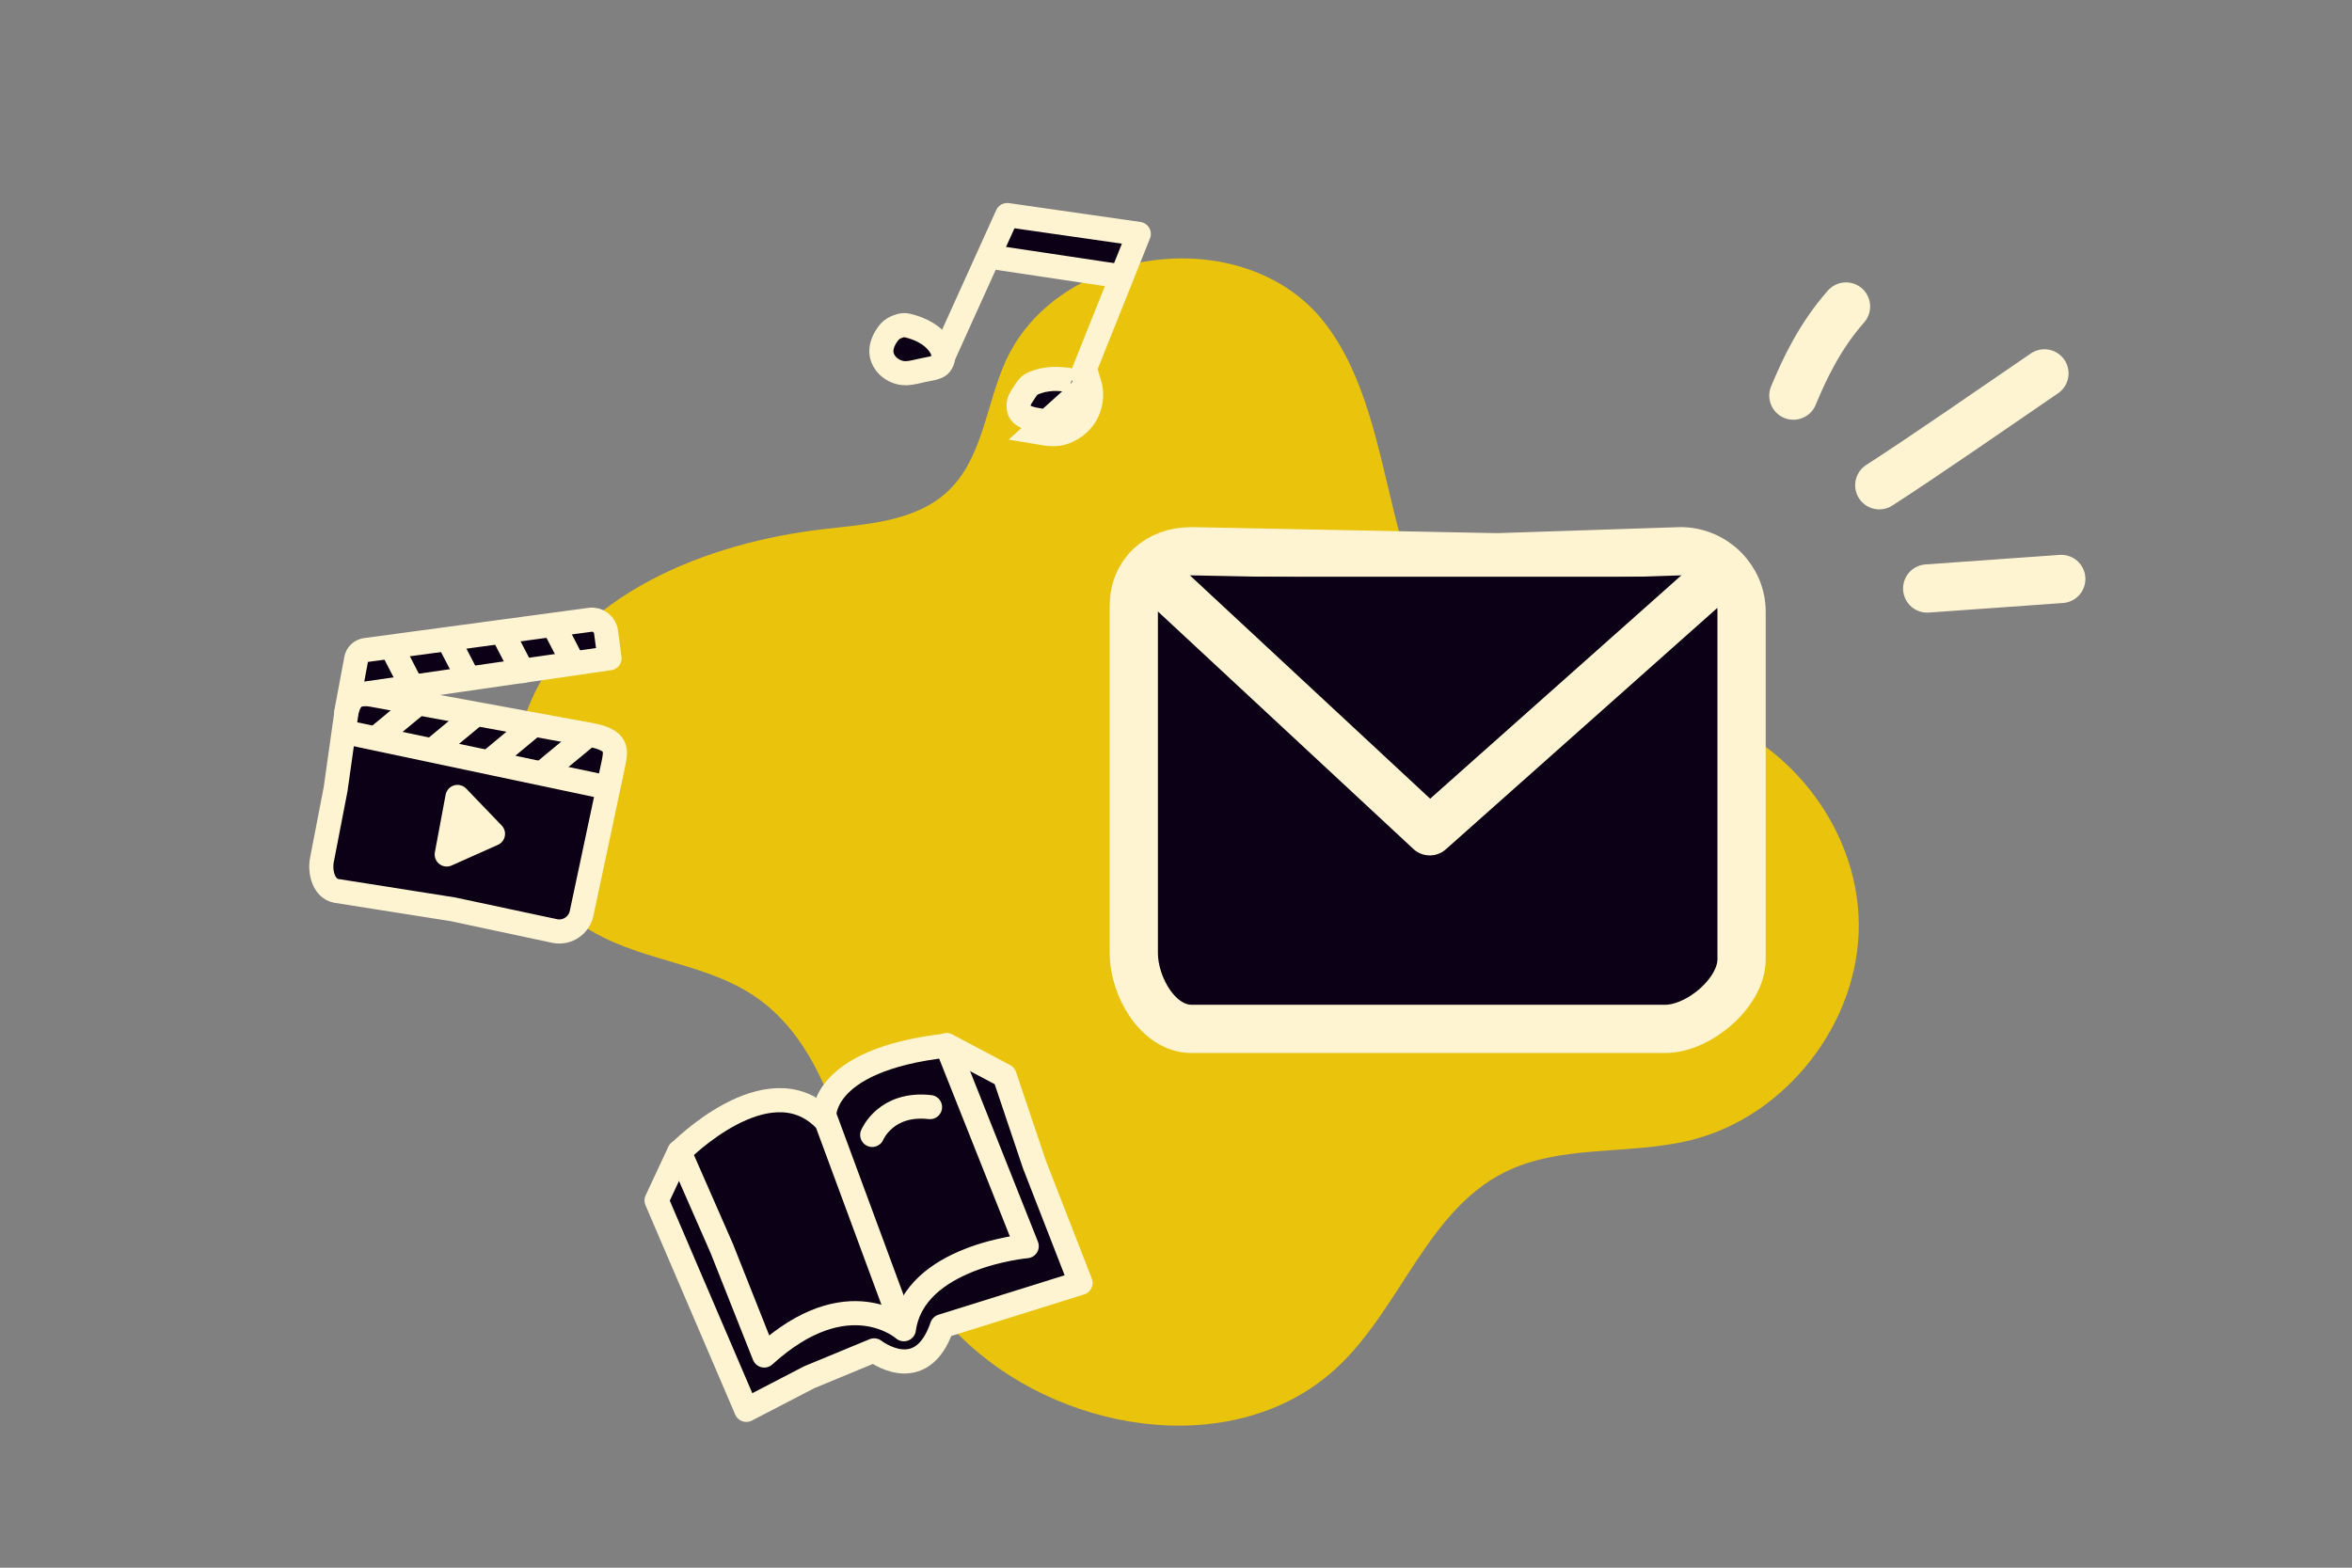 <svg width="390" height="260" viewBox="0 0 390 260" fill="none" xmlns="http://www.w3.org/2000/svg">
<rect x="0" y="0" width="390" height="260" fill="#808080" stroke="none"/>
<g clip-path="url(#clip0_32706_113172)">
<g clip-path="url(#clip1_32706_113172)">
<path d="M86.398 140.224C88.553 146.61 93.089 152.062 100.136 155.522C109.324 160.031 119.748 160.227 127.706 167.211C134.795 173.429 138.037 182.606 140.751 191.368C144.304 202.826 151.837 214.976 160.701 223.019C177.383 238.166 205.725 242.076 222.038 226.485C232.281 216.703 236.742 200.874 249.371 194.477C258.733 189.744 270.004 191.614 280.2 189.133C296.102 185.29 308.334 169.629 308.219 153.254C308.114 136.885 295.679 121.406 279.717 117.787C268.969 115.355 257.007 117.702 247.348 112.408C227.805 101.684 233.321 70.89 219.53 53.385C206.269 36.554 175.045 40.661 166.55 60.347C163.472 67.48 162.842 76.101 157.206 81.441C151.823 86.529 143.713 86.919 136.359 87.78C117.66 89.961 95.028 98.412 87.592 117.358C84.517 125.18 84.058 133.27 86.418 140.235L86.398 140.224Z" fill="#E9C30C"/>
</g>
<path d="M288.781 101.45C288.781 95.934 284.221 91.422 278.648 91.422L248.248 92.426L197.582 91.422C192.008 91.422 188 95.047 188 100.562V118.562V138.562V158.062C188 163.578 192.008 170.641 197.582 170.641H276.114C281.688 170.641 288.781 164.624 288.781 159.109V101.45Z" fill="#0C0016" stroke="#FFF4D2" stroke-width="8" stroke-linecap="round" stroke-linejoin="round"/>
<path d="M284.56 95.648L237.084 137.87L191.672 95.648" fill="#0C0016"/>
<path d="M284.56 95.648L237.084 137.87L191.672 95.648" stroke="#FFF4D2" stroke-width="8" stroke-linecap="round" stroke-linejoin="round"/>
<path d="M297.374 65.612C299.194 61.23 301.725 55.797 306.098 50.834" stroke="#FFF4D2" stroke-width="8" stroke-linecap="round"/>
<path d="M311.617 80.478C319.286 75.542 331.54 67.014 339 61.924" stroke="#FFF4D2" stroke-width="8" stroke-linecap="round"/>
<path d="M319.559 97.601L341.792 96.019" stroke="#FFF4D2" stroke-width="8" stroke-linecap="round"/>
<path d="M92.056 154.425L75.095 150.806L55.757 147.751C53.713 147.375 52.993 144.688 53.379 142.626L55.645 130.915L57.427 118.285C57.989 115.28 59.506 114.822 61.829 115.249L97.887 121.878C102.458 122.719 102.146 124.387 101.763 126.436L96.458 151.389C96.075 153.439 94.1 154.801 92.056 154.425Z" fill="#0C0016" stroke="#FFF4D2" stroke-width="4" stroke-miterlimit="10"/>
<path d="M75.858 132.173L74.075 141.712L81.743 138.291L75.858 132.173Z" fill="#FFF4D2" stroke="#FFF4D2" stroke-width="4" stroke-linecap="round" stroke-linejoin="round"/>
<path d="M57.417 118.115L59.069 109.274C59.212 108.509 59.833 107.925 60.602 107.816L97.849 102.793C99.142 102.622 100.327 103.525 100.492 104.82L101.072 109.17L95.117 110.038L58.218 115.376" fill="#0C0016"/>
<path d="M57.417 118.115L59.069 109.274C59.212 108.509 59.833 107.925 60.602 107.816L97.849 102.793C99.142 102.622 100.327 103.525 100.492 104.82L101.072 109.17L95.117 110.038L58.218 115.376" stroke="#FFF4D2" stroke-width="4" stroke-linecap="round" stroke-linejoin="round"/>
<path d="M65.155 107.761L67.794 112.877" stroke="#FFF4D2" stroke-width="4" stroke-linecap="round" stroke-linejoin="round"/>
<path d="M62.408 122.379L69.346 116.641" stroke="#FFF4D2" stroke-width="4" stroke-linecap="round" stroke-linejoin="round"/>
<path d="M71.908 124.257L78.849 118.506" stroke="#FFF4D2" stroke-width="4" stroke-linecap="round" stroke-linejoin="round"/>
<path d="M81.487 126.031L88.415 120.278" stroke="#FFF4D2" stroke-width="4" stroke-linecap="round" stroke-linejoin="round"/>
<path d="M90.076 128.073L97.014 122.335" stroke="#FFF4D2" stroke-width="4" stroke-linecap="round" stroke-linejoin="round"/>
<path d="M74.669 106.772L77.322 111.891" stroke="#FFF4D2" stroke-width="4" stroke-linecap="round" stroke-linejoin="round"/>
<path d="M83.969 106.177L86.621 111.296" stroke="#FFF4D2" stroke-width="4" stroke-linecap="round" stroke-linejoin="round"/>
<path d="M92.162 104.426L94.814 109.545" stroke="#FFF4D2" stroke-width="4" stroke-linecap="round" stroke-linejoin="round"/>
<path d="M56.824 121.334L100.903 130.647" stroke="#FFF4D2" stroke-width="4" stroke-miterlimit="10"/>
<path d="M156.983 173.33L166.573 178.414L171.53 193.144L179.174 212.772L156.202 219.957C152.751 230.086 144.949 223.959 144.949 223.959L134.191 228.409L123.753 233.823L108.87 199.092L112.639 191.028" fill="#0C0016"/>
<path d="M156.983 173.33L166.573 178.414L171.53 193.144L179.174 212.772L156.202 219.957C152.751 230.086 144.949 223.959 144.949 223.959L134.191 228.409L123.753 233.823L108.87 199.092L112.639 191.028" stroke="#FFF4D2" stroke-width="4" stroke-linecap="round" stroke-linejoin="round"/>
<path d="M136.646 185.545C136.646 185.545 135.478 175.819 157.016 173.398L170.247 206.676C170.247 206.676 151.557 208.314 149.876 220.451C149.876 220.451 140.607 212.173 126.723 224.81L119.692 207.082L112.671 191.069C112.671 191.069 127.225 176.224 136.623 185.531L136.646 185.545Z" fill="#0C0016" stroke="#FFF4D2" stroke-width="4" stroke-linecap="round" stroke-linejoin="round"/>
<path d="M136.364 184.12L149.719 220.26" stroke="#FFF4D2" stroke-width="4" stroke-linecap="round" stroke-linejoin="round"/>
<path d="M144.629 188.225C144.629 188.225 146.854 182.777 154.213 183.613" stroke="#FFF4D2" stroke-width="4" stroke-linecap="round" stroke-linejoin="round"/>
<path d="M186.069 46.584L164.106 43.006L167.723 35.236L189.19 38.874L186.069 46.584Z" fill="#0C0016"/>
<path d="M155.822 60.409L167.014 35.666L188.828 38.795L177.64 66.755" stroke="#FFF4D2" stroke-width="4" stroke-linecap="round" stroke-linejoin="round"/>
<path d="M152.975 61.41L152.968 61.412L152.96 61.414C152.798 61.45 152.643 61.485 152.494 61.519C151.332 61.784 150.561 61.96 149.716 61.876C148.689 61.763 147.639 61.198 146.993 60.429C146.25 59.539 146.061 58.637 146.18 57.763C146.307 56.836 146.801 55.837 147.601 54.931C147.802 54.709 148.26 54.383 148.877 54.152C149.498 53.919 150.008 53.886 150.293 53.946C152.894 54.524 154.99 55.764 156.073 57.673C156.592 58.595 156.484 59.731 155.939 60.406C155.74 60.652 155.499 60.809 155.06 60.951C154.692 61.07 154.356 61.135 153.895 61.224C153.637 61.274 153.339 61.331 152.975 61.41Z" fill="#0C0016" stroke="#FFF4D2" stroke-width="4"/>
<path d="M171.672 71.615C171.883 71.65 172.095 71.687 172.306 71.725C173.682 71.972 175.065 72.219 176.503 71.684C180.351 70.258 181.543 66.457 180.638 63.527L171.672 71.615ZM177.869 63.162L177.883 63.169L177.897 63.176C178.256 63.356 178.525 63.654 178.663 63.976L178.712 64.133C179.362 66.236 178.493 68.842 175.821 69.832L175.819 69.833C174.941 70.16 174.151 70.024 172.737 69.78C172.52 69.743 172.287 69.702 172.038 69.661L172.033 69.66C170.753 69.451 169.967 69.17 169.418 68.677C168.834 68.142 168.609 67.016 169.363 65.831L169.366 65.826C170.324 64.313 170.649 63.827 171.41 63.541L171.41 63.541L171.423 63.536C172.649 63.066 173.196 62.961 174.521 62.847C174.854 62.821 175.616 62.833 176.429 62.914C176.824 62.954 177.188 63.006 177.48 63.065C177.711 63.112 177.829 63.151 177.865 63.163C177.881 63.168 177.882 63.168 177.869 63.162Z" fill="#0C0016" stroke="#FFF4D2" stroke-width="4"/>
<path d="M164.152 42.573L185.303 45.747" stroke="#FFF4D2" stroke-width="4" stroke-linecap="round" stroke-linejoin="round"/>
</g>
<defs>
<clipPath id="clip0_32706_113172">
<rect width="390" height="260" fill="white"/>
</clipPath>
<clipPath id="clip1_32706_113172">
<rect width="215.774" height="180.839" fill="white" transform="translate(248.961 272.215) rotate(-151.687)"/>
</clipPath>
</defs>
</svg>
